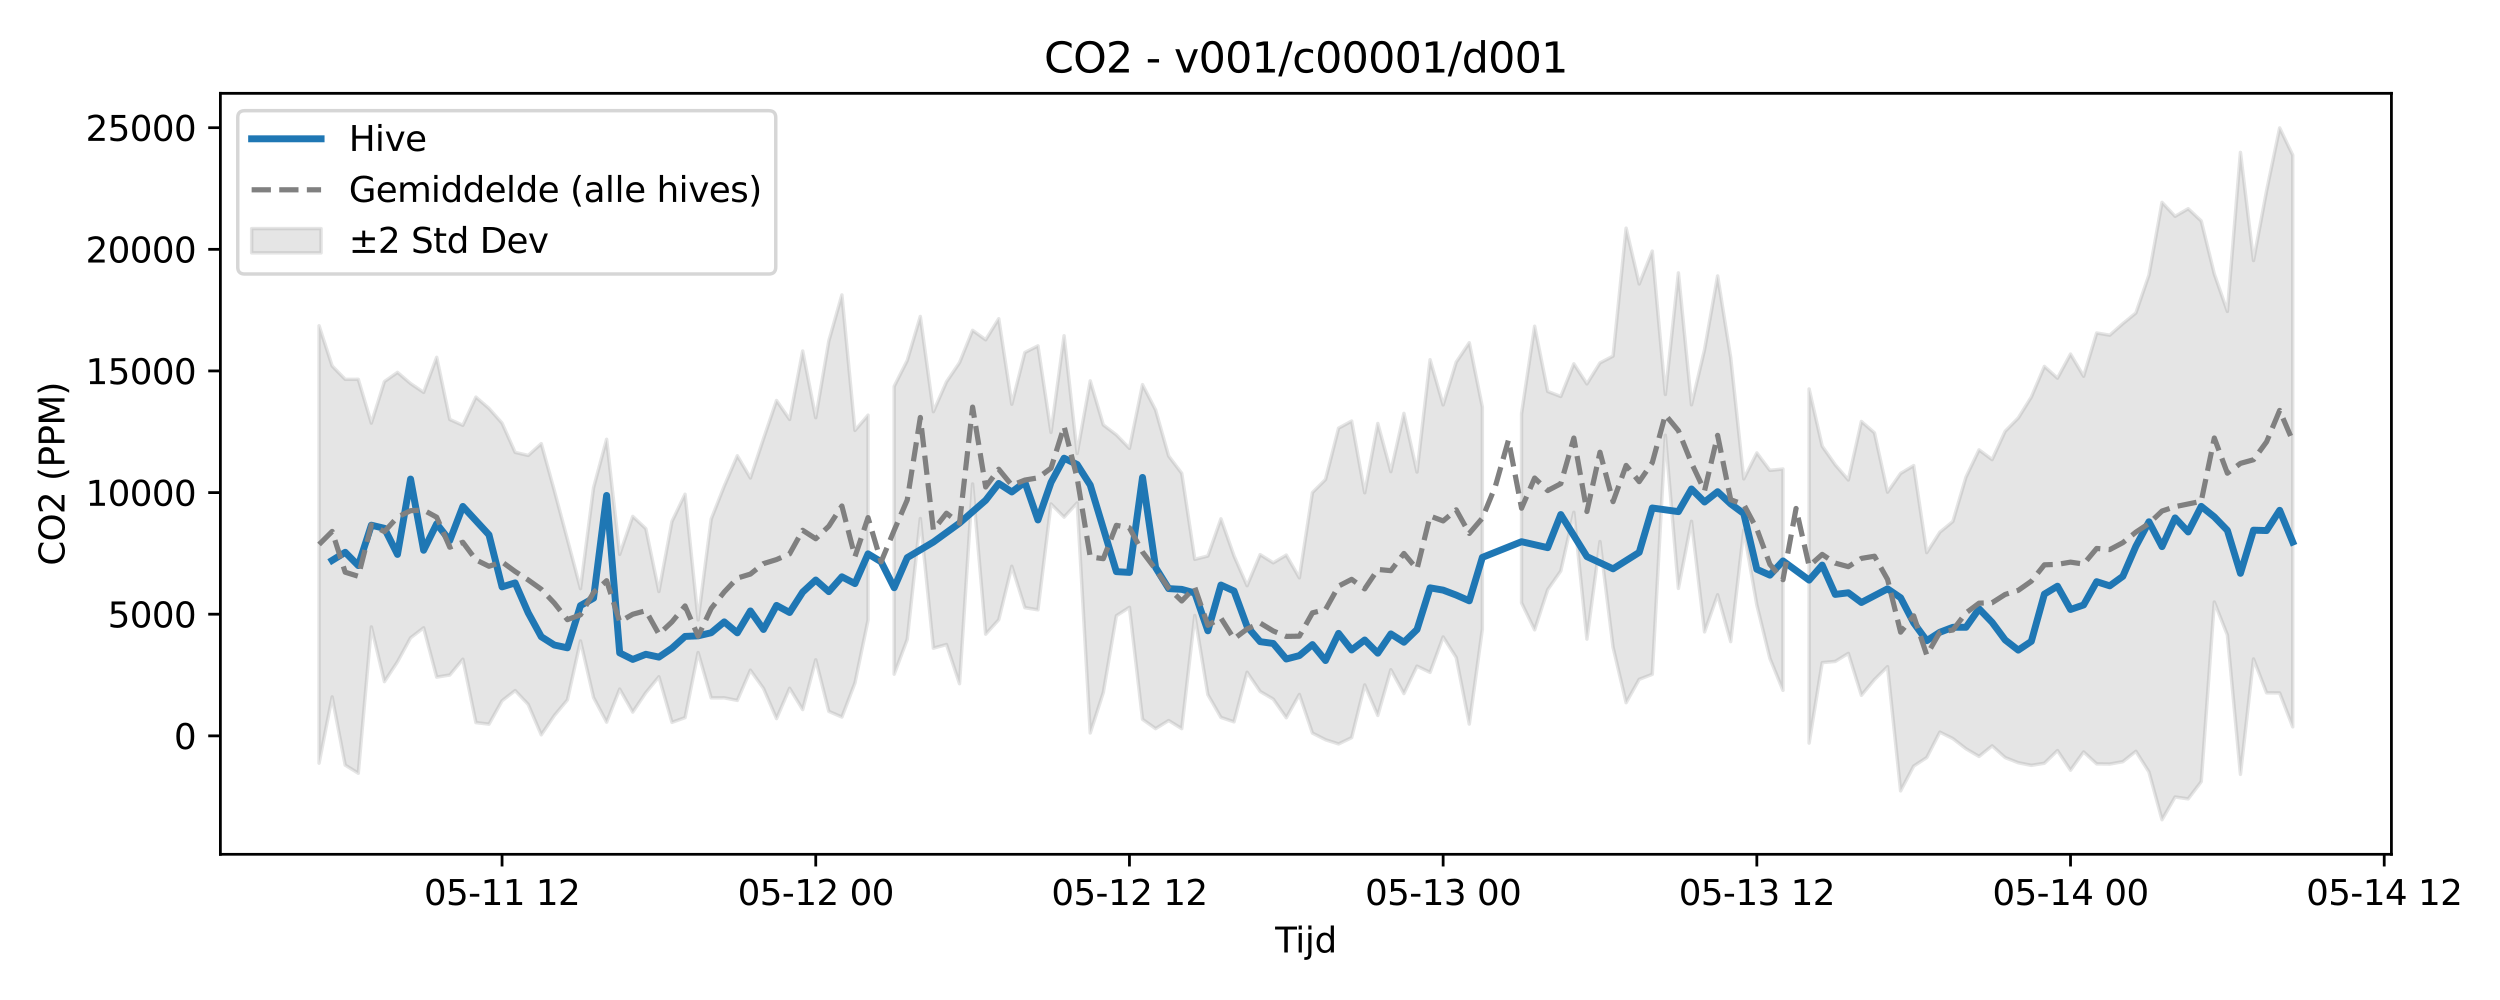 <?xml version="1.0" encoding="utf-8" standalone="no"?>
<!DOCTYPE svg PUBLIC "-//W3C//DTD SVG 1.1//EN"
  "http://www.w3.org/Graphics/SVG/1.1/DTD/svg11.dtd">
<svg xmlns:xlink="http://www.w3.org/1999/xlink" width="720pt" height="288pt" viewBox="0 0 720 288" xmlns="http://www.w3.org/2000/svg" version="1.1">
 <defs>
  <style type="text/css">*{stroke-linejoin: round; stroke-linecap: butt}</style>
 </defs>
 <g id="figure_1">
  <g id="patch_1">
   <path d="M 0 288 
L 720 288 
L 720 0 
L 0 0 
z
" style="fill: #ffffff"/>
  </g>
  <g id="axes_1">
   <g id="patch_2">
    <path d="M 63.47 246.04 
L 688.728 246.04 
L 688.728 26.88 
L 63.47 26.88 
z
" style="fill: #ffffff"/>
   </g>
   <g id="FillBetweenPolyCollection_1">
    <path d="M 91.891 93.82 
L 91.891 219.801 
L 95.655 200.712 
L 99.419 220.35 
L 103.184 222.698 
L 106.948 180.547 
L 110.713 196.312 
L 114.477 190.605 
L 118.241 183.693 
L 122.006 180.81 
L 125.77 195.015 
L 129.534 194.405 
L 133.299 189.851 
L 137.063 208.109 
L 140.827 208.562 
L 144.592 201.819 
L 148.356 198.89 
L 152.12 202.869 
L 155.885 211.632 
L 159.649 206.074 
L 163.413 201.573 
L 167.178 184.596 
L 170.942 200.874 
L 174.706 207.98 
L 178.471 198.454 
L 182.235 205.086 
L 185.999 199.493 
L 189.764 194.905 
L 193.528 208.034 
L 197.292 206.676 
L 201.057 187.932 
L 204.821 200.986 
L 208.585 200.975 
L 212.35 201.721 
L 216.114 193.009 
L 219.879 198.258 
L 223.643 206.957 
L 227.407 198.218 
L 231.172 204.362 
L 234.936 190.014 
L 238.7 204.875 
L 242.465 206.511 
L 246.229 196.676 
L 249.993 178.594 
L 249.993 119.562 
L 249.993 119.562 
L 246.229 123.953 
L 242.465 84.941 
L 238.7 98.199 
L 234.936 120.295 
L 231.172 101.081 
L 227.407 120.799 
L 223.643 115.351 
L 219.879 126.387 
L 216.114 137.66 
L 212.35 131.259 
L 208.585 139.987 
L 204.821 149.51 
L 201.057 178.527 
L 197.292 142.341 
L 193.528 150.164 
L 189.764 170.366 
L 185.999 152.249 
L 182.235 148.726 
L 178.471 159.668 
L 174.706 126.512 
L 170.942 140.475 
L 167.178 169.539 
L 163.413 155.352 
L 159.649 141.314 
L 155.885 127.767 
L 152.12 131.168 
L 148.356 130.276 
L 144.592 121.858 
L 140.827 117.618 
L 137.063 114.368 
L 133.299 122.49 
L 129.534 120.796 
L 125.77 102.905 
L 122.006 113.001 
L 118.241 110.46 
L 114.477 107.241 
L 110.713 109.895 
L 106.948 121.855 
L 103.184 109.238 
L 99.419 109.245 
L 95.655 105.394 
L 91.891 93.82 
z
" clip-path="url(#p4356b5b1f4)" style="fill: #808080; fill-opacity: 0.2; stroke: #808080; stroke-opacity: 0.2"/>
    <path d="M 257.522 111.275 
L 257.522 194.178 
L 261.286 184.148 
L 265.051 149.327 
L 268.815 186.679 
L 272.579 185.617 
L 276.344 196.916 
L 280.108 139.365 
L 283.872 182.642 
L 287.637 178.483 
L 291.401 163.074 
L 295.165 175.006 
L 298.93 175.627 
L 302.694 145.133 
L 306.458 148.933 
L 310.223 144.829 
L 313.987 211.093 
L 317.751 199.435 
L 321.516 177.335 
L 325.28 174.92 
L 329.045 207.161 
L 332.809 209.848 
L 336.573 207.518 
L 340.338 209.855 
L 344.102 177.258 
L 347.866 200.061 
L 351.631 206.617 
L 355.395 207.892 
L 359.159 193.612 
L 362.924 199.134 
L 366.688 201.347 
L 370.452 206.706 
L 374.217 200.006 
L 377.981 211.126 
L 381.745 213.046 
L 385.51 214.261 
L 389.274 212.438 
L 393.038 197.26 
L 396.803 206.048 
L 400.567 192.871 
L 404.331 199.748 
L 408.096 191.851 
L 411.86 193.65 
L 415.624 183.446 
L 419.389 189.367 
L 423.153 208.534 
L 426.917 181.2 
L 426.917 117.248 
L 426.917 117.248 
L 423.153 98.707 
L 419.389 104.3 
L 415.624 116.608 
L 411.86 103.589 
L 408.096 135.957 
L 404.331 119.047 
L 400.567 135.832 
L 396.803 121.952 
L 393.038 141.924 
L 389.274 121.26 
L 385.51 123.315 
L 381.745 138.084 
L 377.981 141.859 
L 374.217 166.422 
L 370.452 159.858 
L 366.688 162.088 
L 362.924 159.73 
L 359.159 168.68 
L 355.395 160.095 
L 351.631 149.42 
L 347.866 160.119 
L 344.102 161.084 
L 340.338 136.307 
L 336.573 131.332 
L 332.809 118.067 
L 329.045 110.775 
L 325.28 129.13 
L 321.516 125.249 
L 317.751 122.37 
L 313.987 109.69 
L 310.223 130.601 
L 306.458 96.695 
L 302.694 124.528 
L 298.93 99.609 
L 295.165 101.512 
L 291.401 116.42 
L 287.637 91.79 
L 283.872 97.862 
L 280.108 95.13 
L 276.344 104.43 
L 272.579 109.99 
L 268.815 118.571 
L 265.051 91.138 
L 261.286 103.817 
L 257.522 111.275 
z
" clip-path="url(#p4356b5b1f4)" style="fill: #808080; fill-opacity: 0.2; stroke: #808080; stroke-opacity: 0.2"/>
    <path d="M 438.211 119.072 
L 438.211 173.652 
L 441.975 181.396 
L 445.739 169.826 
L 449.504 164.433 
L 453.268 147.544 
L 457.032 184.063 
L 460.797 155.968 
L 464.561 186.392 
L 468.325 202.378 
L 472.09 195.651 
L 475.854 194.202 
L 479.618 125.347 
L 483.383 169.462 
L 487.147 150.135 
L 490.911 181.999 
L 494.676 171.294 
L 498.44 184.794 
L 502.204 152.674 
L 505.969 174.218 
L 509.733 189.597 
L 513.497 198.822 
L 513.497 135.073 
L 513.497 135.073 
L 509.733 135.463 
L 505.969 130.439 
L 502.204 137.925 
L 498.44 103.035 
L 494.676 79.467 
L 490.911 100.696 
L 487.147 116.584 
L 483.383 78.586 
L 479.618 113.616 
L 475.854 72.317 
L 472.09 81.777 
L 468.325 65.71 
L 464.561 102.551 
L 460.797 104.519 
L 457.032 110.559 
L 453.268 104.778 
L 449.504 114.186 
L 445.739 112.74 
L 441.975 93.955 
L 438.211 119.072 
z
" clip-path="url(#p4356b5b1f4)" style="fill: #808080; fill-opacity: 0.2; stroke: #808080; stroke-opacity: 0.2"/>
    <path d="M 521.026 112.025 
L 521.026 214.016 
L 524.79 190.836 
L 528.555 190.493 
L 532.319 188.169 
L 536.083 200.251 
L 539.848 195.721 
L 543.612 191.998 
L 547.377 227.777 
L 551.141 220.635 
L 554.905 218.179 
L 558.67 210.847 
L 562.434 212.717 
L 566.198 215.643 
L 569.963 217.859 
L 573.727 214.798 
L 577.491 218.185 
L 581.256 219.671 
L 585.02 220.424 
L 588.784 219.816 
L 592.549 216.166 
L 596.313 221.818 
L 600.077 216.555 
L 603.842 220.003 
L 607.606 220.047 
L 611.37 219.378 
L 615.135 216.375 
L 618.899 222.322 
L 622.663 236.078 
L 626.428 229.536 
L 630.192 230.076 
L 633.956 225.119 
L 637.721 173.375 
L 641.485 182.869 
L 645.249 223.017 
L 649.014 189.781 
L 652.778 199.536 
L 656.543 199.571 
L 660.307 209.331 
L 660.307 44.69 
L 660.307 44.69 
L 656.543 36.842 
L 652.778 54.949 
L 649.014 75.034 
L 645.249 43.888 
L 641.485 89.688 
L 637.721 78.918 
L 633.956 63.631 
L 630.192 60.104 
L 626.428 62.299 
L 622.663 58.277 
L 618.899 79.212 
L 615.135 90.132 
L 611.37 93.21 
L 607.606 96.525 
L 603.842 95.899 
L 600.077 108.358 
L 596.313 101.969 
L 592.549 108.905 
L 588.784 105.52 
L 585.02 114.346 
L 581.256 120.391 
L 577.491 124.203 
L 573.727 132.368 
L 569.963 129.56 
L 566.198 137.422 
L 562.434 150.168 
L 558.67 153.288 
L 554.905 159.144 
L 551.141 134.085 
L 547.377 136.349 
L 543.612 141.744 
L 539.848 124.658 
L 536.083 121.383 
L 532.319 138.231 
L 528.555 133.863 
L 524.79 128.501 
L 521.026 112.025 
z
" clip-path="url(#p4356b5b1f4)" style="fill: #808080; fill-opacity: 0.2; stroke: #808080; stroke-opacity: 0.2"/>
   </g>
   <g id="matplotlib.axis_1">
    <g id="xtick_1">
     <g id="line2d_1">
      <defs>
       <path id="m79fcae3363" d="M 0 0 
L 0 3.5 
" style="stroke: #000000; stroke-width: 0.8"/>
      </defs>
      <g>
       <use xlink:href="#m79fcae3363" x="144.592" y="246.04" style="stroke: #000000; stroke-width: 0.8"/>
      </g>
     </g>
     <g id="text_1">
      <!-- 05-11 12 -->
      <g transform="translate(122.111 260.638) scale(0.1 -0.1)">
       <defs>
        <path id="DejaVuSans-30" d="M 2034 4250 
Q 1547 4250 1301 3770 
Q 1056 3291 1056 2328 
Q 1056 1369 1301 889 
Q 1547 409 2034 409 
Q 2525 409 2770 889 
Q 3016 1369 3016 2328 
Q 3016 3291 2770 3770 
Q 2525 4250 2034 4250 
z
M 2034 4750 
Q 2819 4750 3233 4129 
Q 3647 3509 3647 2328 
Q 3647 1150 3233 529 
Q 2819 -91 2034 -91 
Q 1250 -91 836 529 
Q 422 1150 422 2328 
Q 422 3509 836 4129 
Q 1250 4750 2034 4750 
z
" transform="scale(0.016)"/>
        <path id="DejaVuSans-35" d="M 691 4666 
L 3169 4666 
L 3169 4134 
L 1269 4134 
L 1269 2991 
Q 1406 3038 1543 3061 
Q 1681 3084 1819 3084 
Q 2600 3084 3056 2656 
Q 3513 2228 3513 1497 
Q 3513 744 3044 326 
Q 2575 -91 1722 -91 
Q 1428 -91 1123 -41 
Q 819 9 494 109 
L 494 744 
Q 775 591 1075 516 
Q 1375 441 1709 441 
Q 2250 441 2565 725 
Q 2881 1009 2881 1497 
Q 2881 1984 2565 2268 
Q 2250 2553 1709 2553 
Q 1456 2553 1204 2497 
Q 953 2441 691 2322 
L 691 4666 
z
" transform="scale(0.016)"/>
        <path id="DejaVuSans-2d" d="M 313 2009 
L 1997 2009 
L 1997 1497 
L 313 1497 
L 313 2009 
z
" transform="scale(0.016)"/>
        <path id="DejaVuSans-31" d="M 794 531 
L 1825 531 
L 1825 4091 
L 703 3866 
L 703 4441 
L 1819 4666 
L 2450 4666 
L 2450 531 
L 3481 531 
L 3481 0 
L 794 0 
L 794 531 
z
" transform="scale(0.016)"/>
        <path id="DejaVuSans-20" transform="scale(0.016)"/>
        <path id="DejaVuSans-32" d="M 1228 531 
L 3431 531 
L 3431 0 
L 469 0 
L 469 531 
Q 828 903 1448 1529 
Q 2069 2156 2228 2338 
Q 2531 2678 2651 2914 
Q 2772 3150 2772 3378 
Q 2772 3750 2511 3984 
Q 2250 4219 1831 4219 
Q 1534 4219 1204 4116 
Q 875 4013 500 3803 
L 500 4441 
Q 881 4594 1212 4672 
Q 1544 4750 1819 4750 
Q 2544 4750 2975 4387 
Q 3406 4025 3406 3419 
Q 3406 3131 3298 2873 
Q 3191 2616 2906 2266 
Q 2828 2175 2409 1742 
Q 1991 1309 1228 531 
z
" transform="scale(0.016)"/>
       </defs>
       <use xlink:href="#DejaVuSans-30"/>
       <use xlink:href="#DejaVuSans-35" transform="translate(63.623 0)"/>
       <use xlink:href="#DejaVuSans-2d" transform="translate(127.246 0)"/>
       <use xlink:href="#DejaVuSans-31" transform="translate(163.33 0)"/>
       <use xlink:href="#DejaVuSans-31" transform="translate(226.953 0)"/>
       <use xlink:href="#DejaVuSans-20" transform="translate(290.576 0)"/>
       <use xlink:href="#DejaVuSans-31" transform="translate(322.363 0)"/>
       <use xlink:href="#DejaVuSans-32" transform="translate(385.986 0)"/>
      </g>
     </g>
    </g>
    <g id="xtick_2">
     <g id="line2d_2">
      <g>
       <use xlink:href="#m79fcae3363" x="234.936" y="246.04" style="stroke: #000000; stroke-width: 0.8"/>
      </g>
     </g>
     <g id="text_2">
      <!-- 05-12 00 -->
      <g transform="translate(212.455 260.638) scale(0.1 -0.1)">
       <use xlink:href="#DejaVuSans-30"/>
       <use xlink:href="#DejaVuSans-35" transform="translate(63.623 0)"/>
       <use xlink:href="#DejaVuSans-2d" transform="translate(127.246 0)"/>
       <use xlink:href="#DejaVuSans-31" transform="translate(163.33 0)"/>
       <use xlink:href="#DejaVuSans-32" transform="translate(226.953 0)"/>
       <use xlink:href="#DejaVuSans-20" transform="translate(290.576 0)"/>
       <use xlink:href="#DejaVuSans-30" transform="translate(322.363 0)"/>
       <use xlink:href="#DejaVuSans-30" transform="translate(385.986 0)"/>
      </g>
     </g>
    </g>
    <g id="xtick_3">
     <g id="line2d_3">
      <g>
       <use xlink:href="#m79fcae3363" x="325.28" y="246.04" style="stroke: #000000; stroke-width: 0.8"/>
      </g>
     </g>
     <g id="text_3">
      <!-- 05-12 12 -->
      <g transform="translate(302.8 260.638) scale(0.1 -0.1)">
       <use xlink:href="#DejaVuSans-30"/>
       <use xlink:href="#DejaVuSans-35" transform="translate(63.623 0)"/>
       <use xlink:href="#DejaVuSans-2d" transform="translate(127.246 0)"/>
       <use xlink:href="#DejaVuSans-31" transform="translate(163.33 0)"/>
       <use xlink:href="#DejaVuSans-32" transform="translate(226.953 0)"/>
       <use xlink:href="#DejaVuSans-20" transform="translate(290.576 0)"/>
       <use xlink:href="#DejaVuSans-31" transform="translate(322.363 0)"/>
       <use xlink:href="#DejaVuSans-32" transform="translate(385.986 0)"/>
      </g>
     </g>
    </g>
    <g id="xtick_4">
     <g id="line2d_4">
      <g>
       <use xlink:href="#m79fcae3363" x="415.624" y="246.04" style="stroke: #000000; stroke-width: 0.8"/>
      </g>
     </g>
     <g id="text_4">
      <!-- 05-13 00 -->
      <g transform="translate(393.144 260.638) scale(0.1 -0.1)">
       <defs>
        <path id="DejaVuSans-33" d="M 2597 2516 
Q 3050 2419 3304 2112 
Q 3559 1806 3559 1356 
Q 3559 666 3084 287 
Q 2609 -91 1734 -91 
Q 1441 -91 1130 -33 
Q 819 25 488 141 
L 488 750 
Q 750 597 1062 519 
Q 1375 441 1716 441 
Q 2309 441 2620 675 
Q 2931 909 2931 1356 
Q 2931 1769 2642 2001 
Q 2353 2234 1838 2234 
L 1294 2234 
L 1294 2753 
L 1863 2753 
Q 2328 2753 2575 2939 
Q 2822 3125 2822 3475 
Q 2822 3834 2567 4026 
Q 2313 4219 1838 4219 
Q 1578 4219 1281 4162 
Q 984 4106 628 3988 
L 628 4550 
Q 988 4650 1302 4700 
Q 1616 4750 1894 4750 
Q 2613 4750 3031 4423 
Q 3450 4097 3450 3541 
Q 3450 3153 3228 2886 
Q 3006 2619 2597 2516 
z
" transform="scale(0.016)"/>
       </defs>
       <use xlink:href="#DejaVuSans-30"/>
       <use xlink:href="#DejaVuSans-35" transform="translate(63.623 0)"/>
       <use xlink:href="#DejaVuSans-2d" transform="translate(127.246 0)"/>
       <use xlink:href="#DejaVuSans-31" transform="translate(163.33 0)"/>
       <use xlink:href="#DejaVuSans-33" transform="translate(226.953 0)"/>
       <use xlink:href="#DejaVuSans-20" transform="translate(290.576 0)"/>
       <use xlink:href="#DejaVuSans-30" transform="translate(322.363 0)"/>
       <use xlink:href="#DejaVuSans-30" transform="translate(385.986 0)"/>
      </g>
     </g>
    </g>
    <g id="xtick_5">
     <g id="line2d_5">
      <g>
       <use xlink:href="#m79fcae3363" x="505.969" y="246.04" style="stroke: #000000; stroke-width: 0.8"/>
      </g>
     </g>
     <g id="text_5">
      <!-- 05-13 12 -->
      <g transform="translate(483.488 260.638) scale(0.1 -0.1)">
       <use xlink:href="#DejaVuSans-30"/>
       <use xlink:href="#DejaVuSans-35" transform="translate(63.623 0)"/>
       <use xlink:href="#DejaVuSans-2d" transform="translate(127.246 0)"/>
       <use xlink:href="#DejaVuSans-31" transform="translate(163.33 0)"/>
       <use xlink:href="#DejaVuSans-33" transform="translate(226.953 0)"/>
       <use xlink:href="#DejaVuSans-20" transform="translate(290.576 0)"/>
       <use xlink:href="#DejaVuSans-31" transform="translate(322.363 0)"/>
       <use xlink:href="#DejaVuSans-32" transform="translate(385.986 0)"/>
      </g>
     </g>
    </g>
    <g id="xtick_6">
     <g id="line2d_6">
      <g>
       <use xlink:href="#m79fcae3363" x="596.313" y="246.04" style="stroke: #000000; stroke-width: 0.8"/>
      </g>
     </g>
     <g id="text_6">
      <!-- 05-14 00 -->
      <g transform="translate(573.833 260.638) scale(0.1 -0.1)">
       <defs>
        <path id="DejaVuSans-34" d="M 2419 4116 
L 825 1625 
L 2419 1625 
L 2419 4116 
z
M 2253 4666 
L 3047 4666 
L 3047 1625 
L 3713 1625 
L 3713 1100 
L 3047 1100 
L 3047 0 
L 2419 0 
L 2419 1100 
L 313 1100 
L 313 1709 
L 2253 4666 
z
" transform="scale(0.016)"/>
       </defs>
       <use xlink:href="#DejaVuSans-30"/>
       <use xlink:href="#DejaVuSans-35" transform="translate(63.623 0)"/>
       <use xlink:href="#DejaVuSans-2d" transform="translate(127.246 0)"/>
       <use xlink:href="#DejaVuSans-31" transform="translate(163.33 0)"/>
       <use xlink:href="#DejaVuSans-34" transform="translate(226.953 0)"/>
       <use xlink:href="#DejaVuSans-20" transform="translate(290.576 0)"/>
       <use xlink:href="#DejaVuSans-30" transform="translate(322.363 0)"/>
       <use xlink:href="#DejaVuSans-30" transform="translate(385.986 0)"/>
      </g>
     </g>
    </g>
    <g id="xtick_7">
     <g id="line2d_7">
      <g>
       <use xlink:href="#m79fcae3363" x="686.657" y="246.04" style="stroke: #000000; stroke-width: 0.8"/>
      </g>
     </g>
     <g id="text_7">
      <!-- 05-14 12 -->
      <g transform="translate(664.177 260.638) scale(0.1 -0.1)">
       <use xlink:href="#DejaVuSans-30"/>
       <use xlink:href="#DejaVuSans-35" transform="translate(63.623 0)"/>
       <use xlink:href="#DejaVuSans-2d" transform="translate(127.246 0)"/>
       <use xlink:href="#DejaVuSans-31" transform="translate(163.33 0)"/>
       <use xlink:href="#DejaVuSans-34" transform="translate(226.953 0)"/>
       <use xlink:href="#DejaVuSans-20" transform="translate(290.576 0)"/>
       <use xlink:href="#DejaVuSans-31" transform="translate(322.363 0)"/>
       <use xlink:href="#DejaVuSans-32" transform="translate(385.986 0)"/>
      </g>
     </g>
    </g>
    <g id="text_8">
     <!-- Tijd -->
     <g transform="translate(367.249 274.317) scale(0.1 -0.1)">
      <defs>
       <path id="DejaVuSans-54" d="M -19 4666 
L 3928 4666 
L 3928 4134 
L 2272 4134 
L 2272 0 
L 1638 0 
L 1638 4134 
L -19 4134 
L -19 4666 
z
" transform="scale(0.016)"/>
       <path id="DejaVuSans-69" d="M 603 3500 
L 1178 3500 
L 1178 0 
L 603 0 
L 603 3500 
z
M 603 4863 
L 1178 4863 
L 1178 4134 
L 603 4134 
L 603 4863 
z
" transform="scale(0.016)"/>
       <path id="DejaVuSans-6a" d="M 603 3500 
L 1178 3500 
L 1178 -63 
Q 1178 -731 923 -1031 
Q 669 -1331 103 -1331 
L -116 -1331 
L -116 -844 
L 38 -844 
Q 366 -844 484 -692 
Q 603 -541 603 -63 
L 603 3500 
z
M 603 4863 
L 1178 4863 
L 1178 4134 
L 603 4134 
L 603 4863 
z
" transform="scale(0.016)"/>
       <path id="DejaVuSans-64" d="M 2906 2969 
L 2906 4863 
L 3481 4863 
L 3481 0 
L 2906 0 
L 2906 525 
Q 2725 213 2448 61 
Q 2172 -91 1784 -91 
Q 1150 -91 751 415 
Q 353 922 353 1747 
Q 353 2572 751 3078 
Q 1150 3584 1784 3584 
Q 2172 3584 2448 3432 
Q 2725 3281 2906 2969 
z
M 947 1747 
Q 947 1113 1208 752 
Q 1469 391 1925 391 
Q 2381 391 2643 752 
Q 2906 1113 2906 1747 
Q 2906 2381 2643 2742 
Q 2381 3103 1925 3103 
Q 1469 3103 1208 2742 
Q 947 2381 947 1747 
z
" transform="scale(0.016)"/>
      </defs>
      <use xlink:href="#DejaVuSans-54"/>
      <use xlink:href="#DejaVuSans-69" transform="translate(57.959 0)"/>
      <use xlink:href="#DejaVuSans-6a" transform="translate(85.742 0)"/>
      <use xlink:href="#DejaVuSans-64" transform="translate(113.525 0)"/>
     </g>
    </g>
   </g>
   <g id="matplotlib.axis_2">
    <g id="ytick_1">
     <g id="line2d_8">
      <defs>
       <path id="mf6c48d6733" d="M 0 0 
L -3.5 0 
" style="stroke: #000000; stroke-width: 0.8"/>
      </defs>
      <g>
       <use xlink:href="#mf6c48d6733" x="63.47" y="211.925" style="stroke: #000000; stroke-width: 0.8"/>
      </g>
     </g>
     <g id="text_9">
      <!-- 0 -->
      <g transform="translate(50.108 215.725) scale(0.1 -0.1)">
       <use xlink:href="#DejaVuSans-30"/>
      </g>
     </g>
    </g>
    <g id="ytick_2">
     <g id="line2d_9">
      <g>
       <use xlink:href="#mf6c48d6733" x="63.47" y="176.895" style="stroke: #000000; stroke-width: 0.8"/>
      </g>
     </g>
     <g id="text_10">
      <!-- 5000 -->
      <g transform="translate(31.02 180.695) scale(0.1 -0.1)">
       <use xlink:href="#DejaVuSans-35"/>
       <use xlink:href="#DejaVuSans-30" transform="translate(63.623 0)"/>
       <use xlink:href="#DejaVuSans-30" transform="translate(127.246 0)"/>
       <use xlink:href="#DejaVuSans-30" transform="translate(190.869 0)"/>
      </g>
     </g>
    </g>
    <g id="ytick_3">
     <g id="line2d_10">
      <g>
       <use xlink:href="#mf6c48d6733" x="63.47" y="141.865" style="stroke: #000000; stroke-width: 0.8"/>
      </g>
     </g>
     <g id="text_11">
      <!-- 10000 -->
      <g transform="translate(24.657 145.665) scale(0.1 -0.1)">
       <use xlink:href="#DejaVuSans-31"/>
       <use xlink:href="#DejaVuSans-30" transform="translate(63.623 0)"/>
       <use xlink:href="#DejaVuSans-30" transform="translate(127.246 0)"/>
       <use xlink:href="#DejaVuSans-30" transform="translate(190.869 0)"/>
       <use xlink:href="#DejaVuSans-30" transform="translate(254.492 0)"/>
      </g>
     </g>
    </g>
    <g id="ytick_4">
     <g id="line2d_11">
      <g>
       <use xlink:href="#mf6c48d6733" x="63.47" y="106.835" style="stroke: #000000; stroke-width: 0.8"/>
      </g>
     </g>
     <g id="text_12">
      <!-- 15000 -->
      <g transform="translate(24.657 110.635) scale(0.1 -0.1)">
       <use xlink:href="#DejaVuSans-31"/>
       <use xlink:href="#DejaVuSans-35" transform="translate(63.623 0)"/>
       <use xlink:href="#DejaVuSans-30" transform="translate(127.246 0)"/>
       <use xlink:href="#DejaVuSans-30" transform="translate(190.869 0)"/>
       <use xlink:href="#DejaVuSans-30" transform="translate(254.492 0)"/>
      </g>
     </g>
    </g>
    <g id="ytick_5">
     <g id="line2d_12">
      <g>
       <use xlink:href="#mf6c48d6733" x="63.47" y="71.805" style="stroke: #000000; stroke-width: 0.8"/>
      </g>
     </g>
     <g id="text_13">
      <!-- 20000 -->
      <g transform="translate(24.657 75.605) scale(0.1 -0.1)">
       <use xlink:href="#DejaVuSans-32"/>
       <use xlink:href="#DejaVuSans-30" transform="translate(63.623 0)"/>
       <use xlink:href="#DejaVuSans-30" transform="translate(127.246 0)"/>
       <use xlink:href="#DejaVuSans-30" transform="translate(190.869 0)"/>
       <use xlink:href="#DejaVuSans-30" transform="translate(254.492 0)"/>
      </g>
     </g>
    </g>
    <g id="ytick_6">
     <g id="line2d_13">
      <g>
       <use xlink:href="#mf6c48d6733" x="63.47" y="36.775" style="stroke: #000000; stroke-width: 0.8"/>
      </g>
     </g>
     <g id="text_14">
      <!-- 25000 -->
      <g transform="translate(24.657 40.575) scale(0.1 -0.1)">
       <use xlink:href="#DejaVuSans-32"/>
       <use xlink:href="#DejaVuSans-35" transform="translate(63.623 0)"/>
       <use xlink:href="#DejaVuSans-30" transform="translate(127.246 0)"/>
       <use xlink:href="#DejaVuSans-30" transform="translate(190.869 0)"/>
       <use xlink:href="#DejaVuSans-30" transform="translate(254.492 0)"/>
      </g>
     </g>
    </g>
    <g id="text_15">
     <!-- CO2 (PPM) -->
     <g transform="translate(18.578 162.903) rotate(-90) scale(0.1 -0.1)">
      <defs>
       <path id="DejaVuSans-43" d="M 4122 4306 
L 4122 3641 
Q 3803 3938 3442 4084 
Q 3081 4231 2675 4231 
Q 1875 4231 1450 3742 
Q 1025 3253 1025 2328 
Q 1025 1406 1450 917 
Q 1875 428 2675 428 
Q 3081 428 3442 575 
Q 3803 722 4122 1019 
L 4122 359 
Q 3791 134 3420 21 
Q 3050 -91 2638 -91 
Q 1578 -91 968 557 
Q 359 1206 359 2328 
Q 359 3453 968 4101 
Q 1578 4750 2638 4750 
Q 3056 4750 3426 4639 
Q 3797 4528 4122 4306 
z
" transform="scale(0.016)"/>
       <path id="DejaVuSans-4f" d="M 2522 4238 
Q 1834 4238 1429 3725 
Q 1025 3213 1025 2328 
Q 1025 1447 1429 934 
Q 1834 422 2522 422 
Q 3209 422 3611 934 
Q 4013 1447 4013 2328 
Q 4013 3213 3611 3725 
Q 3209 4238 2522 4238 
z
M 2522 4750 
Q 3503 4750 4090 4092 
Q 4678 3434 4678 2328 
Q 4678 1225 4090 567 
Q 3503 -91 2522 -91 
Q 1538 -91 948 565 
Q 359 1222 359 2328 
Q 359 3434 948 4092 
Q 1538 4750 2522 4750 
z
" transform="scale(0.016)"/>
       <path id="DejaVuSans-28" d="M 1984 4856 
Q 1566 4138 1362 3434 
Q 1159 2731 1159 2009 
Q 1159 1288 1364 580 
Q 1569 -128 1984 -844 
L 1484 -844 
Q 1016 -109 783 600 
Q 550 1309 550 2009 
Q 550 2706 781 3412 
Q 1013 4119 1484 4856 
L 1984 4856 
z
" transform="scale(0.016)"/>
       <path id="DejaVuSans-50" d="M 1259 4147 
L 1259 2394 
L 2053 2394 
Q 2494 2394 2734 2622 
Q 2975 2850 2975 3272 
Q 2975 3691 2734 3919 
Q 2494 4147 2053 4147 
L 1259 4147 
z
M 628 4666 
L 2053 4666 
Q 2838 4666 3239 4311 
Q 3641 3956 3641 3272 
Q 3641 2581 3239 2228 
Q 2838 1875 2053 1875 
L 1259 1875 
L 1259 0 
L 628 0 
L 628 4666 
z
" transform="scale(0.016)"/>
       <path id="DejaVuSans-4d" d="M 628 4666 
L 1569 4666 
L 2759 1491 
L 3956 4666 
L 4897 4666 
L 4897 0 
L 4281 0 
L 4281 4097 
L 3078 897 
L 2444 897 
L 1241 4097 
L 1241 0 
L 628 0 
L 628 4666 
z
" transform="scale(0.016)"/>
       <path id="DejaVuSans-29" d="M 513 4856 
L 1013 4856 
Q 1481 4119 1714 3412 
Q 1947 2706 1947 2009 
Q 1947 1309 1714 600 
Q 1481 -109 1013 -844 
L 513 -844 
Q 928 -128 1133 580 
Q 1338 1288 1338 2009 
Q 1338 2731 1133 3434 
Q 928 4138 513 4856 
z
" transform="scale(0.016)"/>
      </defs>
      <use xlink:href="#DejaVuSans-43"/>
      <use xlink:href="#DejaVuSans-4f" transform="translate(69.824 0)"/>
      <use xlink:href="#DejaVuSans-32" transform="translate(148.535 0)"/>
      <use xlink:href="#DejaVuSans-20" transform="translate(212.158 0)"/>
      <use xlink:href="#DejaVuSans-28" transform="translate(243.945 0)"/>
      <use xlink:href="#DejaVuSans-50" transform="translate(282.959 0)"/>
      <use xlink:href="#DejaVuSans-50" transform="translate(343.262 0)"/>
      <use xlink:href="#DejaVuSans-4d" transform="translate(403.564 0)"/>
      <use xlink:href="#DejaVuSans-29" transform="translate(489.844 0)"/>
     </g>
    </g>
   </g>
   <g id="line2d_14">
    <path d="M 95.655 161.394 
L 99.419 159.065 
L 103.184 162.876 
L 106.948 151.257 
L 110.713 152.155 
L 114.477 159.668 
L 118.241 137.977 
L 122.006 158.473 
L 125.77 150.859 
L 129.534 155.674 
L 133.299 145.859 
L 140.827 154.028 
L 144.592 169.023 
L 148.356 167.872 
L 152.12 176.487 
L 155.885 183.376 
L 159.649 185.769 
L 163.413 186.571 
L 167.178 174.406 
L 170.942 172.275 
L 174.706 142.692 
L 178.471 188.035 
L 182.235 189.913 
L 185.999 188.438 
L 189.764 189.249 
L 193.528 186.679 
L 197.292 183.29 
L 201.057 183.124 
L 204.821 182.234 
L 208.585 179.105 
L 212.35 182.257 
L 216.114 175.957 
L 219.879 181.288 
L 223.643 174.362 
L 227.407 176.398 
L 231.172 170.525 
L 234.936 167.05 
L 238.7 170.392 
L 242.465 166.12 
L 246.229 168.073 
L 249.993 159.514 
L 253.758 161.798 
L 257.522 169.262 
L 261.286 160.603 
L 268.815 156.116 
L 276.344 150.651 
L 283.872 144.086 
L 287.637 139.238 
L 291.401 141.687 
L 295.165 138.87 
L 298.93 149.747 
L 302.694 138.94 
L 306.458 131.966 
L 310.223 133.774 
L 313.987 139.701 
L 321.516 164.635 
L 325.28 164.852 
L 329.045 137.504 
L 332.809 163.44 
L 336.573 169.518 
L 340.338 169.735 
L 344.102 170.776 
L 347.866 181.667 
L 351.631 168.492 
L 355.395 170.198 
L 359.159 180.43 
L 362.924 184.802 
L 366.688 185.317 
L 370.452 189.796 
L 374.217 188.817 
L 377.981 185.641 
L 381.745 190.233 
L 385.51 182.414 
L 389.274 187.19 
L 393.038 184.324 
L 396.803 188.112 
L 400.567 182.568 
L 404.331 184.962 
L 408.096 181.307 
L 411.86 169.301 
L 415.624 169.957 
L 419.389 171.386 
L 423.153 173.035 
L 426.917 160.529 
L 438.211 156.011 
L 445.739 157.727 
L 449.504 148.192 
L 457.032 160.305 
L 464.561 163.822 
L 472.09 159.079 
L 475.854 146.304 
L 483.383 147.351 
L 487.147 140.829 
L 490.911 144.577 
L 494.676 141.613 
L 498.44 145.127 
L 502.204 147.907 
L 505.969 163.952 
L 509.733 165.644 
L 513.497 161.552 
L 521.026 167.071 
L 524.79 162.748 
L 528.555 171.19 
L 532.319 170.716 
L 536.083 173.519 
L 543.612 169.586 
L 547.377 172.148 
L 551.141 179.378 
L 554.905 184.525 
L 558.67 182.094 
L 562.434 180.662 
L 566.198 180.658 
L 569.963 175.319 
L 573.727 179.238 
L 577.491 184.31 
L 581.256 187.234 
L 585.02 184.712 
L 588.784 171.104 
L 592.549 168.827 
L 596.313 175.527 
L 600.077 174.229 
L 603.842 167.521 
L 607.606 168.722 
L 611.37 165.989 
L 615.135 157.332 
L 618.899 150.273 
L 622.663 157.428 
L 626.428 149.163 
L 630.192 153.201 
L 633.956 145.836 
L 637.721 148.867 
L 641.485 152.75 
L 645.249 165.118 
L 649.014 152.692 
L 652.778 152.802 
L 656.543 146.973 
L 660.307 156.116 
L 660.307 156.116 
" clip-path="url(#p4356b5b1f4)" style="fill: none; stroke: #1f77b4; stroke-width: 2; stroke-linecap: square"/>
   </g>
   <g id="line2d_15">
    <path d="M 91.891 156.81 
L 95.655 153.053 
L 99.419 164.797 
L 103.184 165.968 
L 106.948 151.201 
L 110.713 153.103 
L 114.477 148.923 
L 118.241 147.077 
L 122.006 146.906 
L 125.77 148.96 
L 129.534 157.6 
L 133.299 156.171 
L 137.063 161.239 
L 140.827 163.09 
L 144.592 161.838 
L 148.356 164.583 
L 152.12 167.018 
L 155.885 169.7 
L 159.649 173.694 
L 163.413 178.462 
L 167.178 177.068 
L 170.942 170.674 
L 174.706 167.246 
L 178.471 179.061 
L 182.235 176.906 
L 185.999 175.871 
L 189.764 182.636 
L 193.528 179.099 
L 197.292 174.509 
L 201.057 183.23 
L 204.821 175.248 
L 208.585 170.481 
L 212.35 166.49 
L 216.114 165.334 
L 219.879 162.322 
L 223.643 161.154 
L 227.407 159.508 
L 231.172 152.722 
L 234.936 155.155 
L 238.7 151.537 
L 242.465 145.726 
L 246.229 160.315 
L 249.993 149.078 
L 253.758 161.798 
L 257.522 152.727 
L 261.286 143.982 
L 265.051 120.233 
L 268.815 152.625 
L 272.579 147.804 
L 276.344 150.673 
L 280.108 117.248 
L 283.872 140.252 
L 287.637 135.137 
L 291.401 139.747 
L 295.165 138.259 
L 298.93 137.618 
L 302.694 134.83 
L 306.458 122.814 
L 310.223 137.715 
L 313.987 160.391 
L 317.751 160.903 
L 321.516 151.292 
L 325.28 152.025 
L 329.045 158.968 
L 332.809 163.957 
L 336.573 169.425 
L 340.338 173.081 
L 344.102 169.171 
L 347.866 180.09 
L 351.631 178.018 
L 355.395 183.994 
L 359.159 181.146 
L 362.924 179.432 
L 366.688 181.717 
L 370.452 183.282 
L 374.217 183.214 
L 377.981 176.493 
L 381.745 175.565 
L 385.51 168.788 
L 389.274 166.849 
L 393.038 169.592 
L 396.803 164 
L 400.567 164.351 
L 404.331 159.397 
L 408.096 163.904 
L 411.86 148.619 
L 415.624 150.027 
L 419.389 146.833 
L 423.153 153.62 
L 426.917 149.224 
L 430.682 139.988 
L 434.446 126.714 
L 438.211 146.362 
L 441.975 137.675 
L 445.739 141.283 
L 449.504 139.309 
L 453.268 126.161 
L 457.032 147.311 
L 460.797 130.244 
L 464.561 144.472 
L 468.325 134.044 
L 472.09 138.714 
L 475.854 133.259 
L 479.618 119.481 
L 483.383 124.024 
L 487.147 133.359 
L 490.911 141.348 
L 494.676 125.38 
L 498.44 143.914 
L 502.204 145.3 
L 505.969 152.328 
L 509.733 162.53 
L 513.497 166.948 
L 517.262 146.443 
L 521.026 163.02 
L 524.79 159.668 
L 528.555 162.178 
L 532.319 163.2 
L 536.083 160.817 
L 539.848 160.19 
L 543.612 166.871 
L 547.377 182.063 
L 551.141 177.36 
L 554.905 188.661 
L 558.67 182.067 
L 562.434 181.442 
L 566.198 176.533 
L 569.963 173.709 
L 573.727 173.583 
L 577.491 171.194 
L 581.256 170.031 
L 585.02 167.385 
L 588.784 162.668 
L 592.549 162.536 
L 596.313 161.894 
L 600.077 162.456 
L 603.842 157.951 
L 607.606 158.286 
L 611.37 156.294 
L 615.135 153.253 
L 618.899 150.767 
L 622.663 147.177 
L 626.428 145.918 
L 633.956 144.375 
L 637.721 126.147 
L 641.485 136.278 
L 645.249 133.452 
L 649.014 132.407 
L 652.778 127.242 
L 656.543 118.206 
L 660.307 127.011 
L 660.307 127.011 
" clip-path="url(#p4356b5b1f4)" style="fill: none; stroke-dasharray: 5.55,2.4; stroke-dashoffset: 0; stroke: #808080; stroke-width: 1.5"/>
   </g>
   <g id="patch_3">
    <path d="M 63.47 246.04 
L 63.47 26.88 
" style="fill: none; stroke: #000000; stroke-width: 0.8; stroke-linejoin: miter; stroke-linecap: square"/>
   </g>
   <g id="patch_4">
    <path d="M 688.728 246.04 
L 688.728 26.88 
" style="fill: none; stroke: #000000; stroke-width: 0.8; stroke-linejoin: miter; stroke-linecap: square"/>
   </g>
   <g id="patch_5">
    <path d="M 63.47 246.04 
L 688.728 246.04 
" style="fill: none; stroke: #000000; stroke-width: 0.8; stroke-linejoin: miter; stroke-linecap: square"/>
   </g>
   <g id="patch_6">
    <path d="M 63.47 26.88 
L 688.728 26.88 
" style="fill: none; stroke: #000000; stroke-width: 0.8; stroke-linejoin: miter; stroke-linecap: square"/>
   </g>
   <g id="text_16">
    <!-- CO2 - v001/c00001/d001 -->
    <g transform="translate(300.696 20.88) scale(0.12 -0.12)">
     <defs>
      <path id="DejaVuSans-76" d="M 191 3500 
L 800 3500 
L 1894 563 
L 2988 3500 
L 3597 3500 
L 2284 0 
L 1503 0 
L 191 3500 
z
" transform="scale(0.016)"/>
      <path id="DejaVuSans-2f" d="M 1625 4666 
L 2156 4666 
L 531 -594 
L 0 -594 
L 1625 4666 
z
" transform="scale(0.016)"/>
      <path id="DejaVuSans-63" d="M 3122 3366 
L 3122 2828 
Q 2878 2963 2633 3030 
Q 2388 3097 2138 3097 
Q 1578 3097 1268 2742 
Q 959 2388 959 1747 
Q 959 1106 1268 751 
Q 1578 397 2138 397 
Q 2388 397 2633 464 
Q 2878 531 3122 666 
L 3122 134 
Q 2881 22 2623 -34 
Q 2366 -91 2075 -91 
Q 1284 -91 818 406 
Q 353 903 353 1747 
Q 353 2603 823 3093 
Q 1294 3584 2113 3584 
Q 2378 3584 2631 3529 
Q 2884 3475 3122 3366 
z
" transform="scale(0.016)"/>
     </defs>
     <use xlink:href="#DejaVuSans-43"/>
     <use xlink:href="#DejaVuSans-4f" transform="translate(69.824 0)"/>
     <use xlink:href="#DejaVuSans-32" transform="translate(148.535 0)"/>
     <use xlink:href="#DejaVuSans-20" transform="translate(212.158 0)"/>
     <use xlink:href="#DejaVuSans-2d" transform="translate(243.945 0)"/>
     <use xlink:href="#DejaVuSans-20" transform="translate(280.029 0)"/>
     <use xlink:href="#DejaVuSans-76" transform="translate(311.816 0)"/>
     <use xlink:href="#DejaVuSans-30" transform="translate(370.996 0)"/>
     <use xlink:href="#DejaVuSans-30" transform="translate(434.619 0)"/>
     <use xlink:href="#DejaVuSans-31" transform="translate(498.242 0)"/>
     <use xlink:href="#DejaVuSans-2f" transform="translate(561.865 0)"/>
     <use xlink:href="#DejaVuSans-63" transform="translate(595.557 0)"/>
     <use xlink:href="#DejaVuSans-30" transform="translate(650.537 0)"/>
     <use xlink:href="#DejaVuSans-30" transform="translate(714.16 0)"/>
     <use xlink:href="#DejaVuSans-30" transform="translate(777.783 0)"/>
     <use xlink:href="#DejaVuSans-30" transform="translate(841.406 0)"/>
     <use xlink:href="#DejaVuSans-31" transform="translate(905.029 0)"/>
     <use xlink:href="#DejaVuSans-2f" transform="translate(968.652 0)"/>
     <use xlink:href="#DejaVuSans-64" transform="translate(1002.344 0)"/>
     <use xlink:href="#DejaVuSans-30" transform="translate(1065.82 0)"/>
     <use xlink:href="#DejaVuSans-30" transform="translate(1129.443 0)"/>
     <use xlink:href="#DejaVuSans-31" transform="translate(1193.066 0)"/>
    </g>
   </g>
   <g id="legend_1">
    <g id="patch_7">
     <path d="M 70.47 78.914 
L 221.414 78.914 
Q 223.414 78.914 223.414 76.914 
L 223.414 33.88 
Q 223.414 31.88 221.414 31.88 
L 70.47 31.88 
Q 68.47 31.88 68.47 33.88 
L 68.47 76.914 
Q 68.47 78.914 70.47 78.914 
z
" style="fill: #ffffff; opacity: 0.8; stroke: #cccccc; stroke-linejoin: miter"/>
    </g>
    <g id="line2d_16">
     <path d="M 72.47 39.978 
L 82.47 39.978 
L 92.47 39.978 
" style="fill: none; stroke: #1f77b4; stroke-width: 2; stroke-linecap: square"/>
    </g>
    <g id="text_17">
     <!-- Hive -->
     <g transform="translate(100.47 43.478) scale(0.1 -0.1)">
      <defs>
       <path id="DejaVuSans-48" d="M 628 4666 
L 1259 4666 
L 1259 2753 
L 3553 2753 
L 3553 4666 
L 4184 4666 
L 4184 0 
L 3553 0 
L 3553 2222 
L 1259 2222 
L 1259 0 
L 628 0 
L 628 4666 
z
" transform="scale(0.016)"/>
       <path id="DejaVuSans-65" d="M 3597 1894 
L 3597 1613 
L 953 1613 
Q 991 1019 1311 708 
Q 1631 397 2203 397 
Q 2534 397 2845 478 
Q 3156 559 3463 722 
L 3463 178 
Q 3153 47 2828 -22 
Q 2503 -91 2169 -91 
Q 1331 -91 842 396 
Q 353 884 353 1716 
Q 353 2575 817 3079 
Q 1281 3584 2069 3584 
Q 2775 3584 3186 3129 
Q 3597 2675 3597 1894 
z
M 3022 2063 
Q 3016 2534 2758 2815 
Q 2500 3097 2075 3097 
Q 1594 3097 1305 2825 
Q 1016 2553 972 2059 
L 3022 2063 
z
" transform="scale(0.016)"/>
      </defs>
      <use xlink:href="#DejaVuSans-48"/>
      <use xlink:href="#DejaVuSans-69" transform="translate(75.195 0)"/>
      <use xlink:href="#DejaVuSans-76" transform="translate(102.979 0)"/>
      <use xlink:href="#DejaVuSans-65" transform="translate(162.158 0)"/>
     </g>
    </g>
    <g id="line2d_17">
     <path d="M 72.47 54.657 
L 82.47 54.657 
L 92.47 54.657 
" style="fill: none; stroke-dasharray: 5.55,2.4; stroke-dashoffset: 0; stroke: #808080; stroke-width: 1.5"/>
    </g>
    <g id="text_18">
     <!-- Gemiddelde (alle hives) -->
     <g transform="translate(100.47 58.157) scale(0.1 -0.1)">
      <defs>
       <path id="DejaVuSans-47" d="M 3809 666 
L 3809 1919 
L 2778 1919 
L 2778 2438 
L 4434 2438 
L 4434 434 
Q 4069 175 3628 42 
Q 3188 -91 2688 -91 
Q 1594 -91 976 548 
Q 359 1188 359 2328 
Q 359 3472 976 4111 
Q 1594 4750 2688 4750 
Q 3144 4750 3555 4637 
Q 3966 4525 4313 4306 
L 4313 3634 
Q 3963 3931 3569 4081 
Q 3175 4231 2741 4231 
Q 1884 4231 1454 3753 
Q 1025 3275 1025 2328 
Q 1025 1384 1454 906 
Q 1884 428 2741 428 
Q 3075 428 3337 486 
Q 3600 544 3809 666 
z
" transform="scale(0.016)"/>
       <path id="DejaVuSans-6d" d="M 3328 2828 
Q 3544 3216 3844 3400 
Q 4144 3584 4550 3584 
Q 5097 3584 5394 3201 
Q 5691 2819 5691 2113 
L 5691 0 
L 5113 0 
L 5113 2094 
Q 5113 2597 4934 2840 
Q 4756 3084 4391 3084 
Q 3944 3084 3684 2787 
Q 3425 2491 3425 1978 
L 3425 0 
L 2847 0 
L 2847 2094 
Q 2847 2600 2669 2842 
Q 2491 3084 2119 3084 
Q 1678 3084 1418 2786 
Q 1159 2488 1159 1978 
L 1159 0 
L 581 0 
L 581 3500 
L 1159 3500 
L 1159 2956 
Q 1356 3278 1631 3431 
Q 1906 3584 2284 3584 
Q 2666 3584 2933 3390 
Q 3200 3197 3328 2828 
z
" transform="scale(0.016)"/>
       <path id="DejaVuSans-6c" d="M 603 4863 
L 1178 4863 
L 1178 0 
L 603 0 
L 603 4863 
z
" transform="scale(0.016)"/>
       <path id="DejaVuSans-61" d="M 2194 1759 
Q 1497 1759 1228 1600 
Q 959 1441 959 1056 
Q 959 750 1161 570 
Q 1363 391 1709 391 
Q 2188 391 2477 730 
Q 2766 1069 2766 1631 
L 2766 1759 
L 2194 1759 
z
M 3341 1997 
L 3341 0 
L 2766 0 
L 2766 531 
Q 2569 213 2275 61 
Q 1981 -91 1556 -91 
Q 1019 -91 701 211 
Q 384 513 384 1019 
Q 384 1609 779 1909 
Q 1175 2209 1959 2209 
L 2766 2209 
L 2766 2266 
Q 2766 2663 2505 2880 
Q 2244 3097 1772 3097 
Q 1472 3097 1187 3025 
Q 903 2953 641 2809 
L 641 3341 
Q 956 3463 1253 3523 
Q 1550 3584 1831 3584 
Q 2591 3584 2966 3190 
Q 3341 2797 3341 1997 
z
" transform="scale(0.016)"/>
       <path id="DejaVuSans-68" d="M 3513 2113 
L 3513 0 
L 2938 0 
L 2938 2094 
Q 2938 2591 2744 2837 
Q 2550 3084 2163 3084 
Q 1697 3084 1428 2787 
Q 1159 2491 1159 1978 
L 1159 0 
L 581 0 
L 581 4863 
L 1159 4863 
L 1159 2956 
Q 1366 3272 1645 3428 
Q 1925 3584 2291 3584 
Q 2894 3584 3203 3211 
Q 3513 2838 3513 2113 
z
" transform="scale(0.016)"/>
       <path id="DejaVuSans-73" d="M 2834 3397 
L 2834 2853 
Q 2591 2978 2328 3040 
Q 2066 3103 1784 3103 
Q 1356 3103 1142 2972 
Q 928 2841 928 2578 
Q 928 2378 1081 2264 
Q 1234 2150 1697 2047 
L 1894 2003 
Q 2506 1872 2764 1633 
Q 3022 1394 3022 966 
Q 3022 478 2636 193 
Q 2250 -91 1575 -91 
Q 1294 -91 989 -36 
Q 684 19 347 128 
L 347 722 
Q 666 556 975 473 
Q 1284 391 1588 391 
Q 1994 391 2212 530 
Q 2431 669 2431 922 
Q 2431 1156 2273 1281 
Q 2116 1406 1581 1522 
L 1381 1569 
Q 847 1681 609 1914 
Q 372 2147 372 2553 
Q 372 3047 722 3315 
Q 1072 3584 1716 3584 
Q 2034 3584 2315 3537 
Q 2597 3491 2834 3397 
z
" transform="scale(0.016)"/>
      </defs>
      <use xlink:href="#DejaVuSans-47"/>
      <use xlink:href="#DejaVuSans-65" transform="translate(77.49 0)"/>
      <use xlink:href="#DejaVuSans-6d" transform="translate(139.014 0)"/>
      <use xlink:href="#DejaVuSans-69" transform="translate(236.426 0)"/>
      <use xlink:href="#DejaVuSans-64" transform="translate(264.209 0)"/>
      <use xlink:href="#DejaVuSans-64" transform="translate(327.686 0)"/>
      <use xlink:href="#DejaVuSans-65" transform="translate(391.162 0)"/>
      <use xlink:href="#DejaVuSans-6c" transform="translate(452.686 0)"/>
      <use xlink:href="#DejaVuSans-64" transform="translate(480.469 0)"/>
      <use xlink:href="#DejaVuSans-65" transform="translate(543.945 0)"/>
      <use xlink:href="#DejaVuSans-20" transform="translate(605.469 0)"/>
      <use xlink:href="#DejaVuSans-28" transform="translate(637.256 0)"/>
      <use xlink:href="#DejaVuSans-61" transform="translate(676.27 0)"/>
      <use xlink:href="#DejaVuSans-6c" transform="translate(737.549 0)"/>
      <use xlink:href="#DejaVuSans-6c" transform="translate(765.332 0)"/>
      <use xlink:href="#DejaVuSans-65" transform="translate(793.115 0)"/>
      <use xlink:href="#DejaVuSans-20" transform="translate(854.639 0)"/>
      <use xlink:href="#DejaVuSans-68" transform="translate(886.426 0)"/>
      <use xlink:href="#DejaVuSans-69" transform="translate(949.805 0)"/>
      <use xlink:href="#DejaVuSans-76" transform="translate(977.588 0)"/>
      <use xlink:href="#DejaVuSans-65" transform="translate(1036.768 0)"/>
      <use xlink:href="#DejaVuSans-73" transform="translate(1098.291 0)"/>
      <use xlink:href="#DejaVuSans-29" transform="translate(1150.391 0)"/>
     </g>
    </g>
    <g id="patch_8">
     <path d="M 72.47 72.835 
L 92.47 72.835 
L 92.47 65.835 
L 72.47 65.835 
z
" style="fill: #808080; fill-opacity: 0.2; stroke: #808080; stroke-opacity: 0.2; stroke-linejoin: miter"/>
    </g>
    <g id="text_19">
     <!-- ±2 Std Dev -->
     <g transform="translate(100.47 72.835) scale(0.1 -0.1)">
      <defs>
       <path id="DejaVuSans-b1" d="M 2944 4013 
L 2944 2803 
L 4684 2803 
L 4684 2272 
L 2944 2272 
L 2944 1063 
L 2419 1063 
L 2419 2272 
L 678 2272 
L 678 2803 
L 2419 2803 
L 2419 4013 
L 2944 4013 
z
M 678 531 
L 4684 531 
L 4684 0 
L 678 0 
L 678 531 
z
" transform="scale(0.016)"/>
       <path id="DejaVuSans-53" d="M 3425 4513 
L 3425 3897 
Q 3066 4069 2747 4153 
Q 2428 4238 2131 4238 
Q 1616 4238 1336 4038 
Q 1056 3838 1056 3469 
Q 1056 3159 1242 3001 
Q 1428 2844 1947 2747 
L 2328 2669 
Q 3034 2534 3370 2195 
Q 3706 1856 3706 1288 
Q 3706 609 3251 259 
Q 2797 -91 1919 -91 
Q 1588 -91 1214 -16 
Q 841 59 441 206 
L 441 856 
Q 825 641 1194 531 
Q 1563 422 1919 422 
Q 2459 422 2753 634 
Q 3047 847 3047 1241 
Q 3047 1584 2836 1778 
Q 2625 1972 2144 2069 
L 1759 2144 
Q 1053 2284 737 2584 
Q 422 2884 422 3419 
Q 422 4038 858 4394 
Q 1294 4750 2059 4750 
Q 2388 4750 2728 4690 
Q 3069 4631 3425 4513 
z
" transform="scale(0.016)"/>
       <path id="DejaVuSans-74" d="M 1172 4494 
L 1172 3500 
L 2356 3500 
L 2356 3053 
L 1172 3053 
L 1172 1153 
Q 1172 725 1289 603 
Q 1406 481 1766 481 
L 2356 481 
L 2356 0 
L 1766 0 
Q 1100 0 847 248 
Q 594 497 594 1153 
L 594 3053 
L 172 3053 
L 172 3500 
L 594 3500 
L 594 4494 
L 1172 4494 
z
" transform="scale(0.016)"/>
       <path id="DejaVuSans-44" d="M 1259 4147 
L 1259 519 
L 2022 519 
Q 2988 519 3436 956 
Q 3884 1394 3884 2338 
Q 3884 3275 3436 3711 
Q 2988 4147 2022 4147 
L 1259 4147 
z
M 628 4666 
L 1925 4666 
Q 3281 4666 3915 4102 
Q 4550 3538 4550 2338 
Q 4550 1131 3912 565 
Q 3275 0 1925 0 
L 628 0 
L 628 4666 
z
" transform="scale(0.016)"/>
      </defs>
      <use xlink:href="#DejaVuSans-b1"/>
      <use xlink:href="#DejaVuSans-32" transform="translate(83.789 0)"/>
      <use xlink:href="#DejaVuSans-20" transform="translate(147.412 0)"/>
      <use xlink:href="#DejaVuSans-53" transform="translate(179.199 0)"/>
      <use xlink:href="#DejaVuSans-74" transform="translate(242.676 0)"/>
      <use xlink:href="#DejaVuSans-64" transform="translate(281.885 0)"/>
      <use xlink:href="#DejaVuSans-20" transform="translate(345.361 0)"/>
      <use xlink:href="#DejaVuSans-44" transform="translate(377.148 0)"/>
      <use xlink:href="#DejaVuSans-65" transform="translate(454.15 0)"/>
      <use xlink:href="#DejaVuSans-76" transform="translate(515.674 0)"/>
     </g>
    </g>
   </g>
  </g>
 </g>
 <defs>
  <clipPath id="p4356b5b1f4">
   <rect x="63.47" y="26.88" width="625.258" height="219.16"/>
  </clipPath>
 </defs>
</svg>
